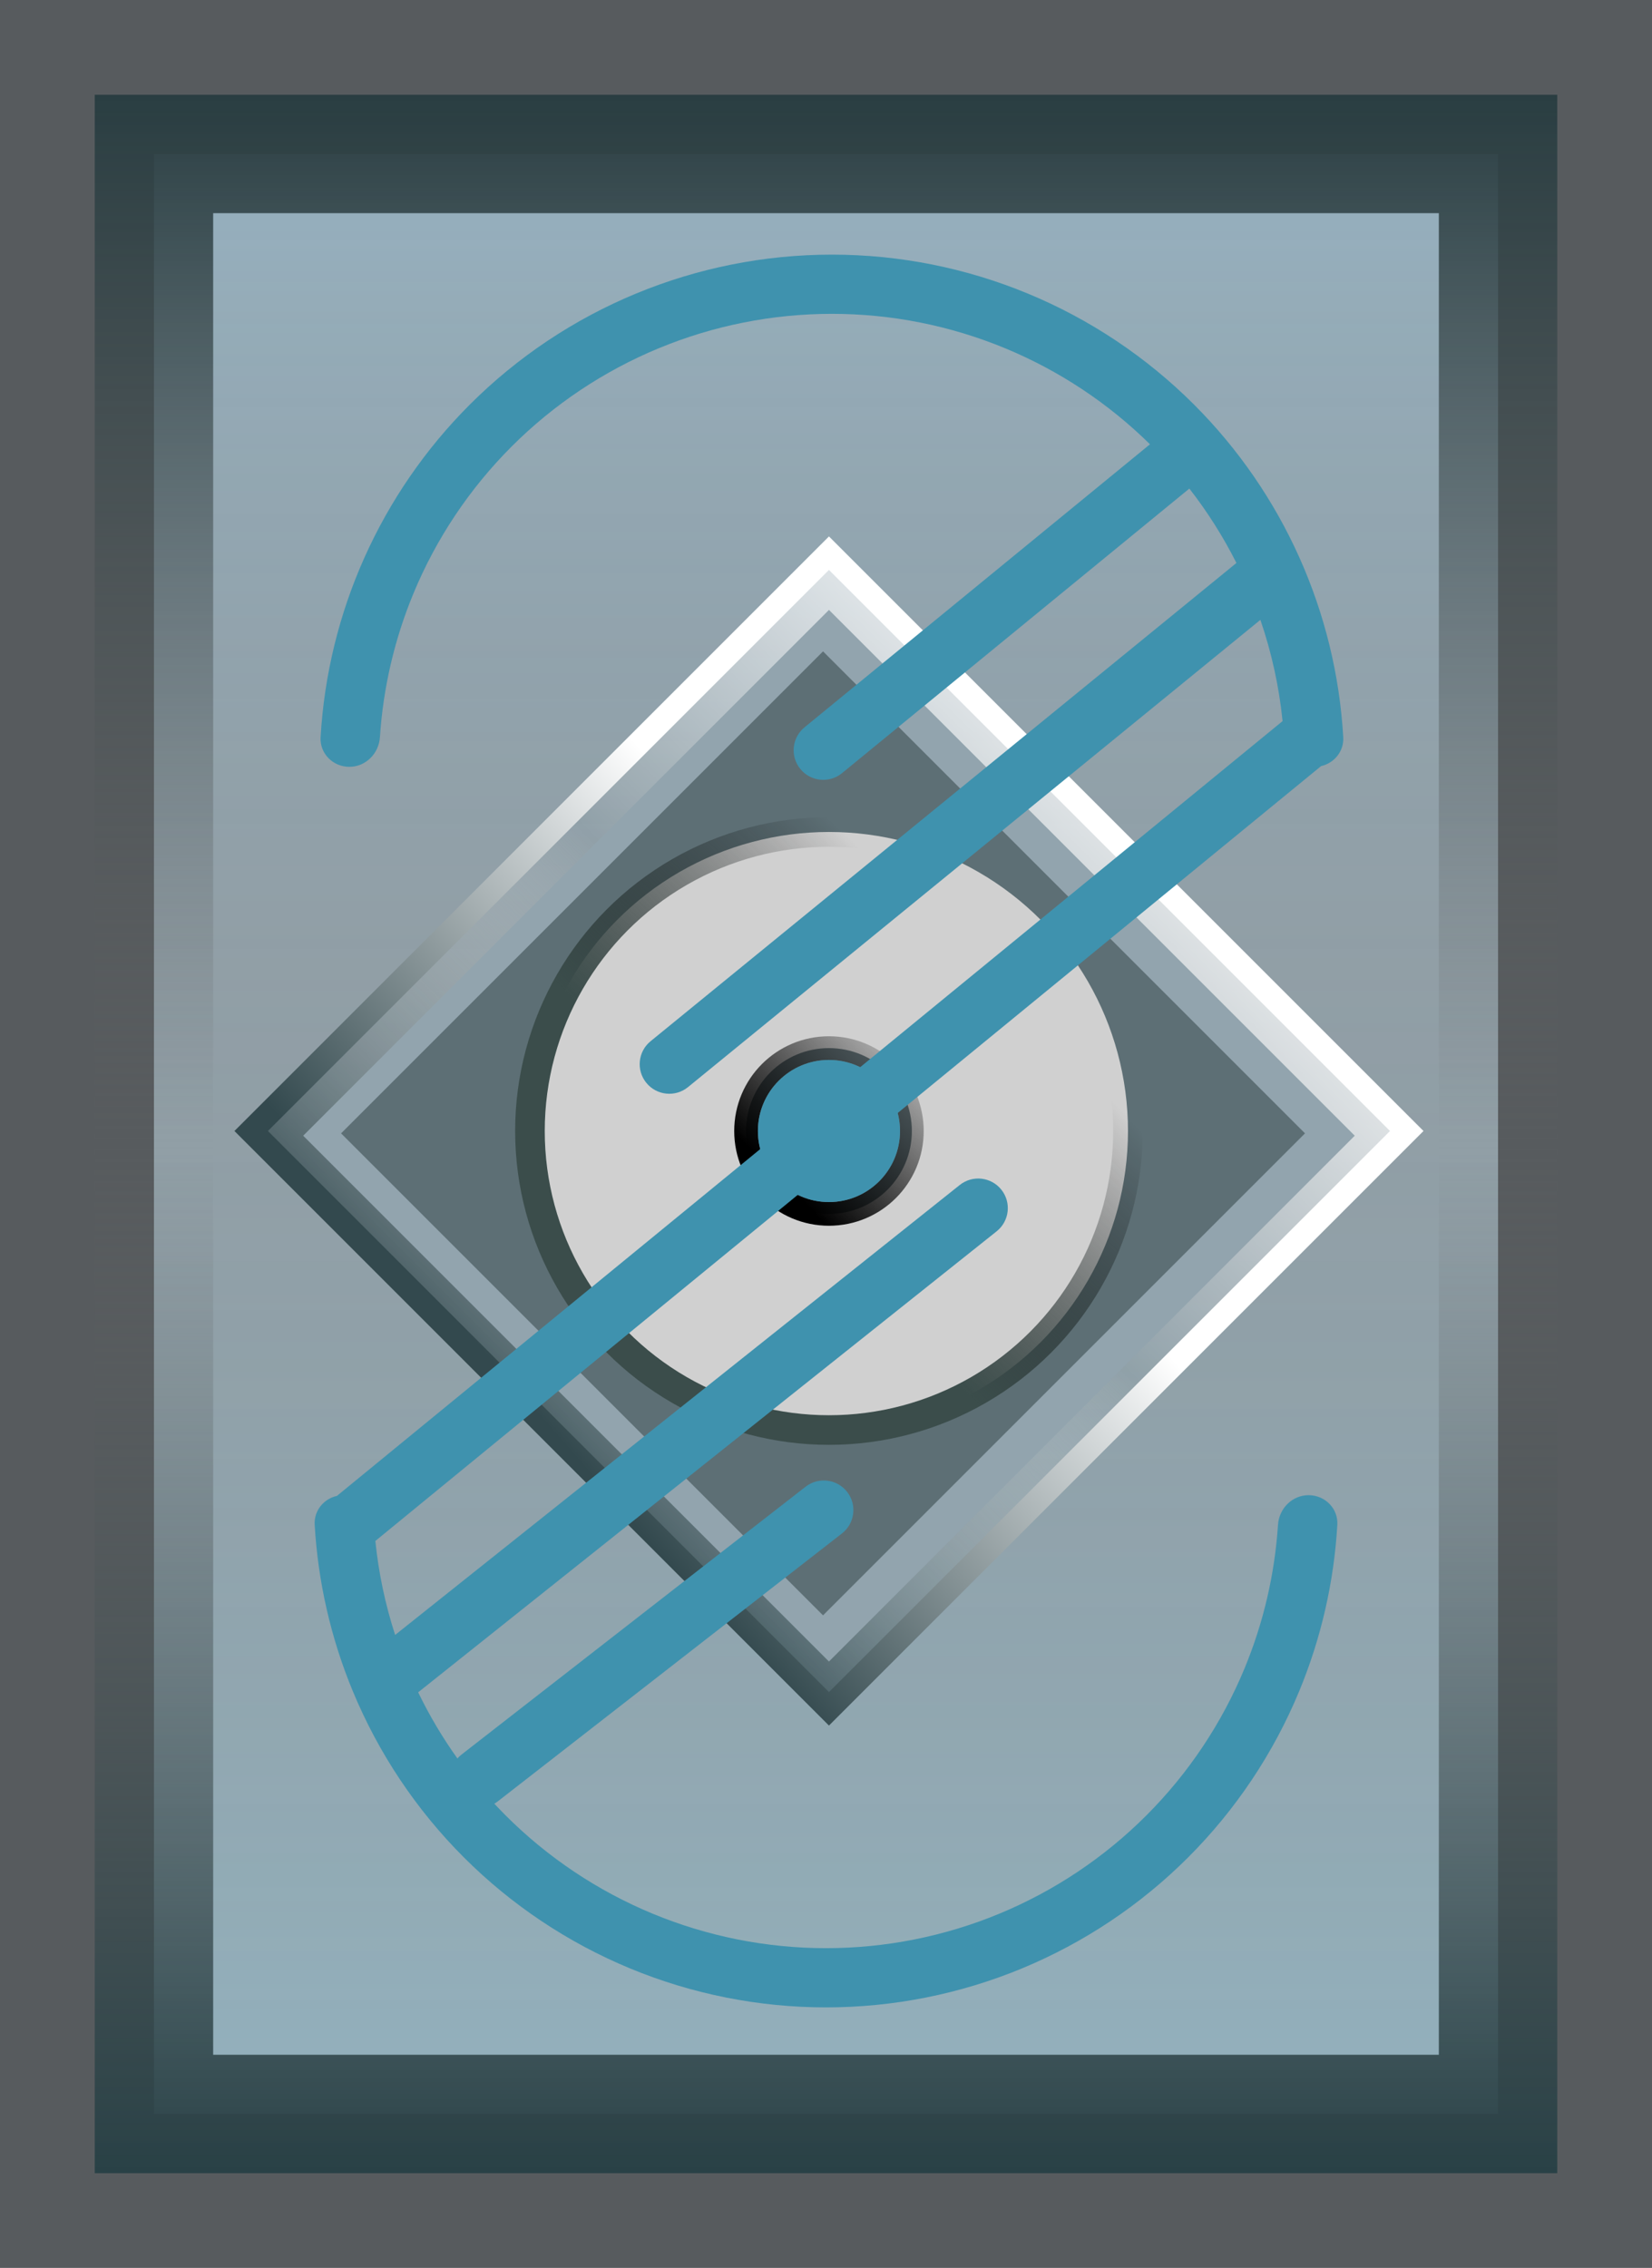 <svg width="279" height="383" viewBox="0 0 279 383" fill="none" xmlns="http://www.w3.org/2000/svg">
<rect width="279" height="383" fill="#575B5E"/>
<rect x="26" y="26" width="227" height="331" fill="#A3B2BA"/>
<rect x="26" y="26" width="227" height="331" fill="url(#paint0_linear_457_2)" fill-opacity="0.2"/>
<rect x="140" y="93.419" width="138" height="138" transform="rotate(45 140 93.419)" fill="url(#paint1_linear_457_2)" fill-opacity="0.74" stroke="url(#paint2_linear_457_2)" stroke-width="4"/>
<rect x="140" y="103" width="125.576" height="125.576" transform="rotate(45 140 103)" fill="#92A4AE"/>
<rect x="139" y="110" width="115.114" height="115.114" transform="rotate(45 139 110)" fill="#5D6F75"/>
<circle cx="140" cy="191" r="50.5" fill="#D0D0D0" stroke="url(#paint3_linear_457_2)" stroke-width="5"/>
<circle cx="140" cy="191" r="14" fill="#637277" stroke="url(#paint4_linear_457_2)" stroke-width="4"/>
<path fill-rule="evenodd" clip-rule="evenodd" d="M201.665 68.335C216.705 83.375 225.634 103.383 226.856 124.502C226.993 126.876 225.341 128.868 223.116 129.375L63.392 260.233C63.94 265.625 65.059 270.945 66.732 276.103L162.09 200.116C164.249 198.395 167.395 198.751 169.116 200.91C170.837 203.07 170.481 206.216 168.322 207.937L70.623 285.79C72.513 289.699 74.73 293.437 77.248 296.962C77.455 296.725 77.688 296.504 77.946 296.303L136.054 251.071C138.234 249.375 141.375 249.766 143.071 251.946C144.767 254.125 144.376 257.266 142.197 258.962L84.088 304.194C83.893 304.346 83.691 304.481 83.483 304.599C84.111 305.275 84.753 305.94 85.406 306.594C92.51 313.697 100.943 319.332 110.225 323.177C119.506 327.021 129.454 329 139.5 329C149.546 329 159.494 327.021 168.775 323.177C178.057 319.332 186.49 313.697 193.594 306.594C200.697 299.49 206.332 291.057 210.177 281.775C213.383 274.036 215.291 265.833 215.837 257.497C216.017 254.741 218.239 252.5 221 252.5C223.761 252.5 226.015 254.74 225.856 257.497C225.297 267.148 223.124 276.649 219.416 285.602C215.069 296.097 208.697 305.632 200.665 313.665C192.632 321.697 183.097 328.069 172.602 332.416C162.107 336.763 150.859 339 139.5 339C128.141 339 116.893 336.763 106.398 332.416C95.903 328.069 86.368 321.697 78.335 313.665C70.303 305.632 63.931 296.097 59.584 285.602C55.876 276.649 53.703 267.148 53.145 257.497C53.007 255.116 54.669 253.12 56.905 252.62L216.609 121.778C216.019 115.957 214.762 110.22 212.862 104.68L116.197 183.585C114.058 185.331 110.908 185.013 109.162 182.873C107.416 180.734 107.734 177.584 109.873 175.838L208.816 95.073C206.579 90.634 203.916 86.426 200.866 82.508L142.205 130.567C140.069 132.317 136.919 132.004 135.169 129.868C133.419 127.732 133.732 124.581 135.868 122.831L194.215 75.03C187.191 68.103 178.892 62.599 169.775 58.823C160.494 54.979 150.546 53 140.5 53C130.454 53 120.506 54.979 111.225 58.823C101.943 62.668 93.51 68.303 86.406 75.406C79.303 82.51 73.668 90.943 69.823 100.225C66.618 107.964 64.709 116.167 64.163 124.503C63.983 127.259 61.761 129.5 59 129.5C56.239 129.5 53.985 127.259 54.144 124.502C55.366 103.383 64.295 83.375 79.335 68.335C95.557 52.113 117.559 43 140.5 43C163.441 43 185.443 52.113 201.665 68.335Z" fill="#3F92AE"/>
<circle cx="140" cy="191" r="12" fill="#3F92AE"/>
<rect x="26" y="26" width="227" height="331" stroke="url(#paint5_linear_457_2)" stroke-width="20"/>
<defs>
<linearGradient id="paint0_linear_457_2" x1="139.5" y1="16" x2="139.5" y2="367" gradientUnits="userSpaceOnUse">
<stop stop-color="#6AB8E3"/>
<stop offset="0.458" stop-opacity="0.552"/>
<stop offset="1" stop-color="#57B9D8"/>
</linearGradient>
<linearGradient id="paint1_linear_457_2" x1="211" y1="90.591" x2="211" y2="232.591" gradientUnits="userSpaceOnUse">
<stop stop-color="white"/>
<stop offset="0.458" stop-color="white" stop-opacity="0"/>
<stop offset="1" stop-color="#30474C"/>
</linearGradient>
<linearGradient id="paint2_linear_457_2" x1="211" y1="90.591" x2="201.454" y2="230.534" gradientUnits="userSpaceOnUse">
<stop offset="0.38" stop-color="white"/>
<stop offset="1" stop-color="#33494E"/>
</linearGradient>
<linearGradient id="paint3_linear_457_2" x1="193" y1="138" x2="87" y2="244" gradientUnits="userSpaceOnUse">
<stop offset="0.25" stop-opacity="0"/>
<stop offset="0.599" stop-color="#3B4D4B"/>
</linearGradient>
<linearGradient id="paint4_linear_457_2" x1="156" y1="175" x2="124" y2="207" gradientUnits="userSpaceOnUse">
<stop stop-opacity="0"/>
<stop offset="0.755"/>
</linearGradient>
<linearGradient id="paint5_linear_457_2" x1="139.5" y1="16" x2="139.5" y2="367" gradientUnits="userSpaceOnUse">
<stop stop-color="#2A3E42"/>
<stop offset="0.505" stop-color="#646464" stop-opacity="0"/>
<stop offset="1" stop-color="#294146"/>
</linearGradient>
</defs>
</svg>
